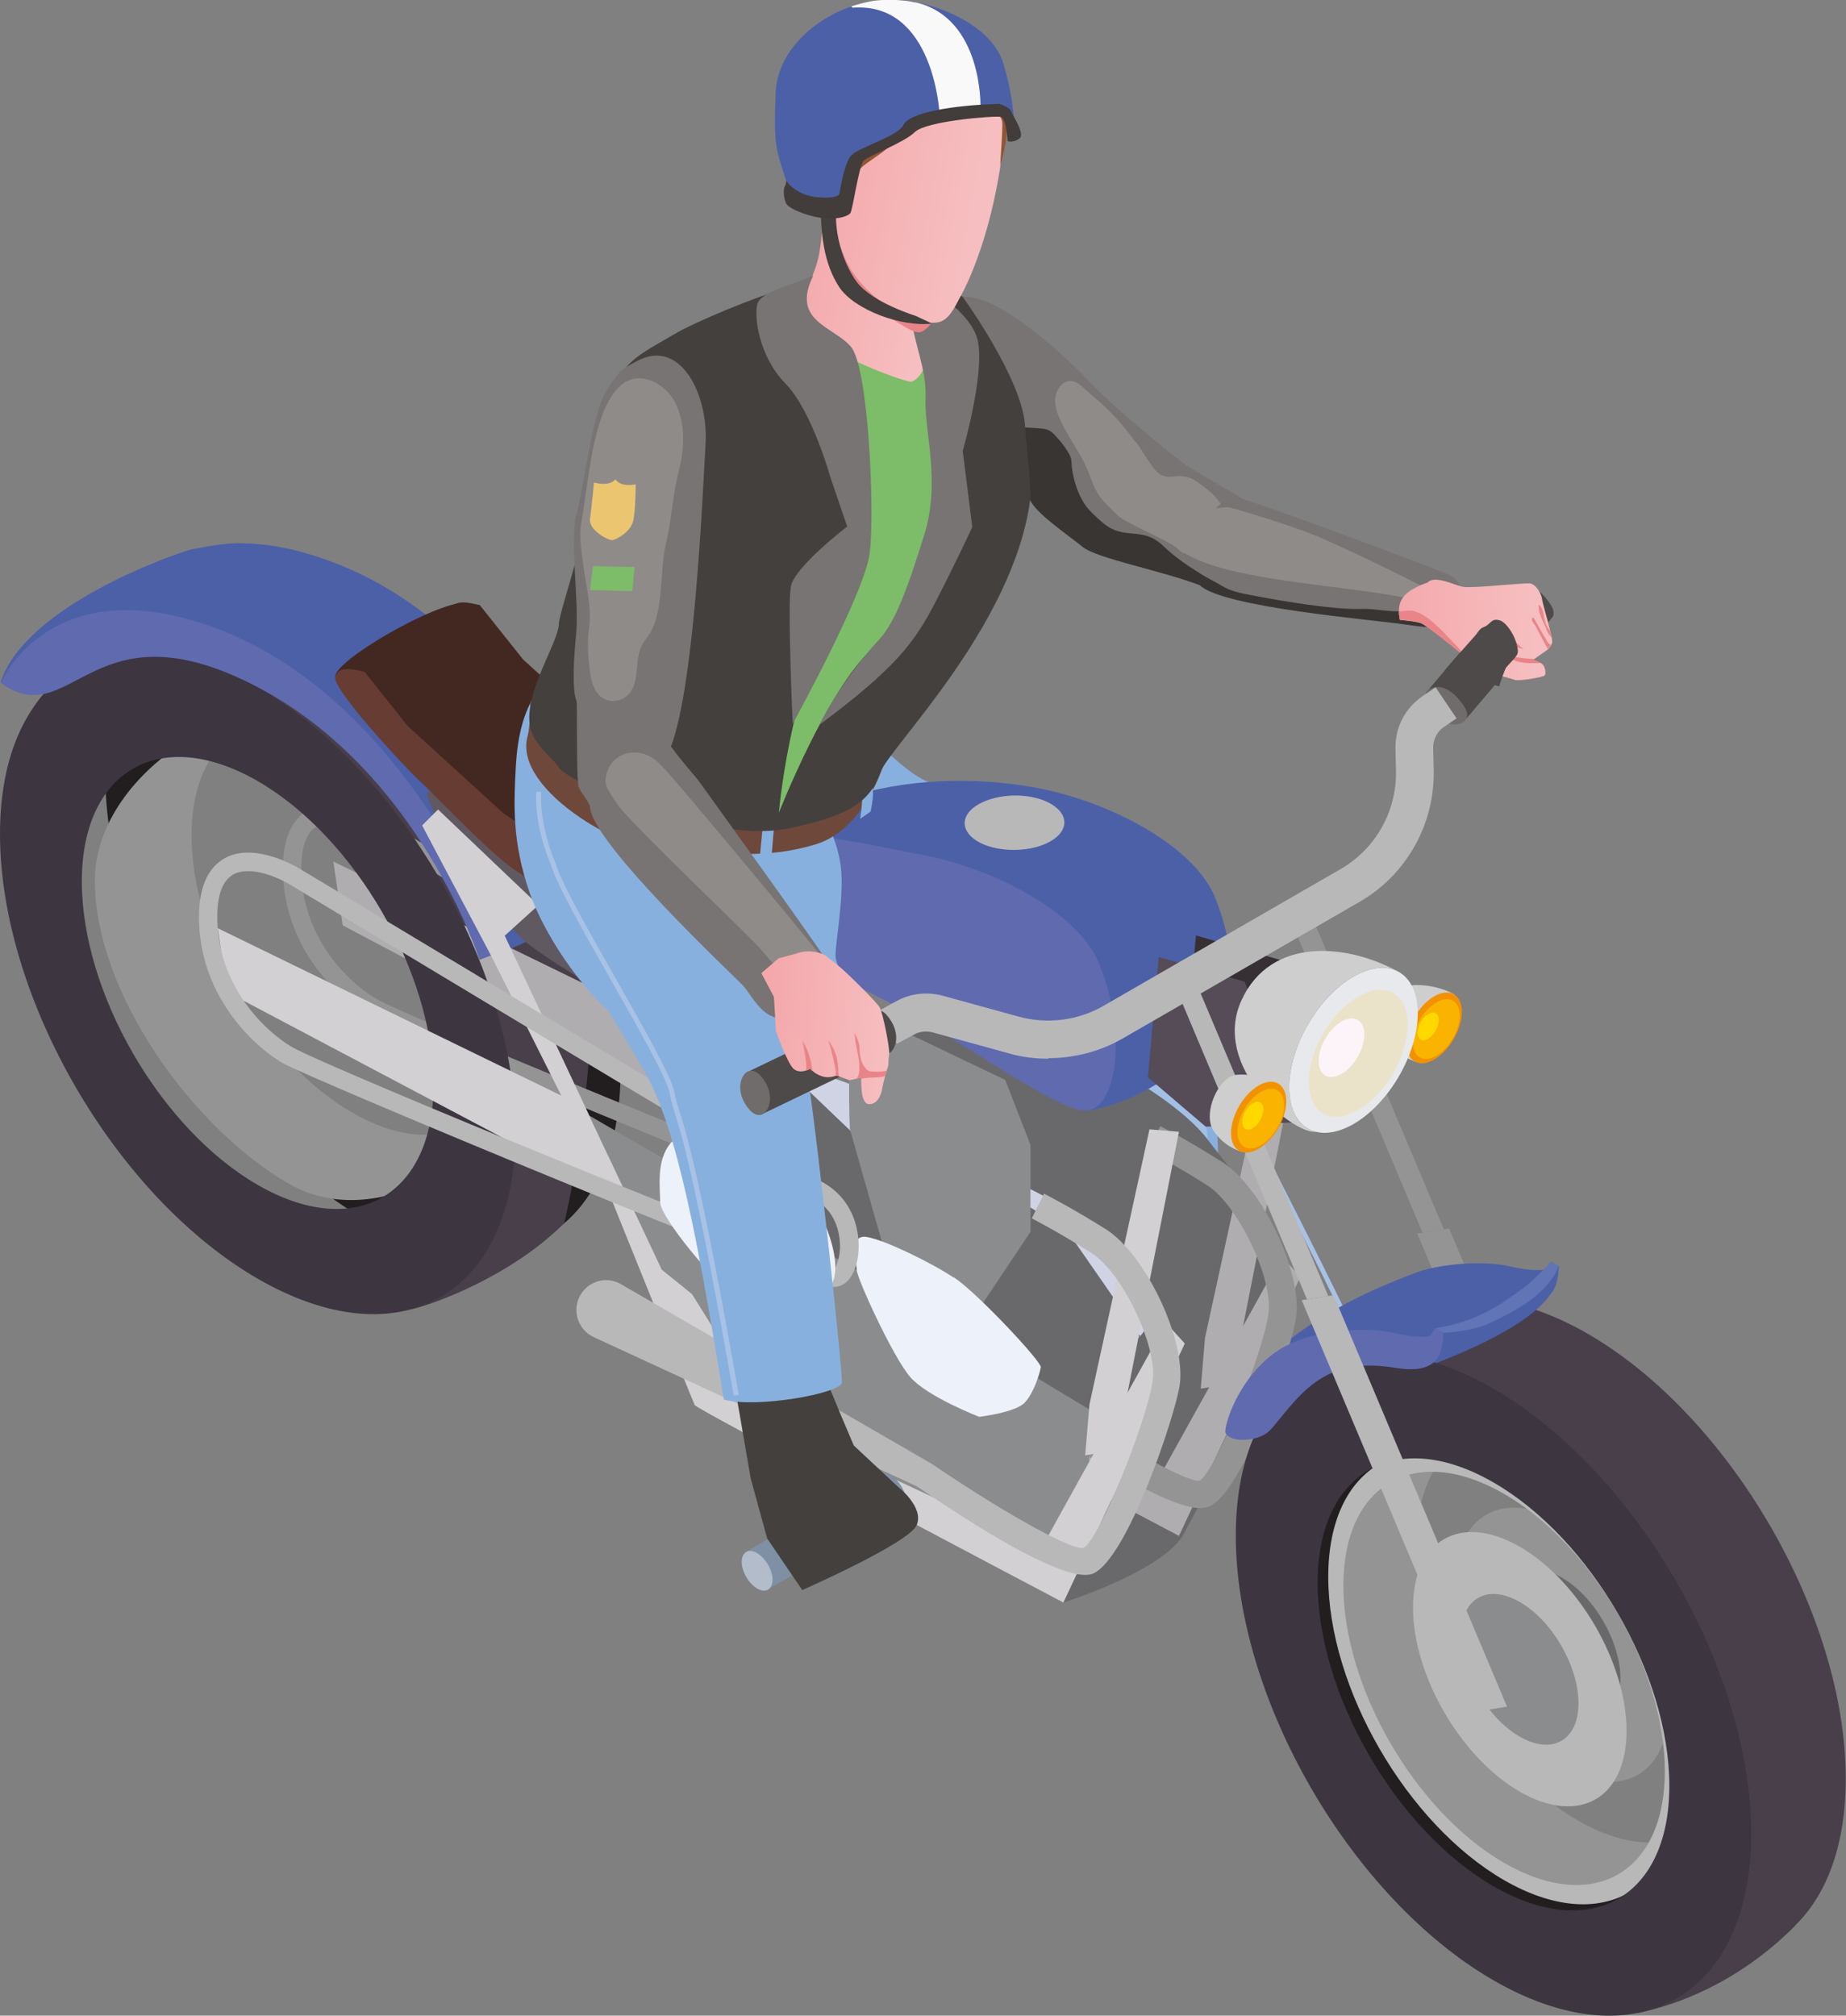 <?xml version="1.0" encoding="UTF-8"?>
<svg id="uuid-40162cd8-e12e-43d7-aa6f-20768491f5ab" data-name="Calque_2" xmlns="http://www.w3.org/2000/svg" xmlns:xlink="http://www.w3.org/1999/xlink" viewBox="0 0 69.49 75.87">
  <rect x="0" y="0" width="69.49" height="75.87" fill="#808080" stroke="none"/>
  <defs>
    <style>
      .uuid-eb9a5aed-563d-4970-bc1b-54a168fdf117 {
        fill: #f9f9fa;
      }

      .uuid-241edbbe-c44b-481b-b874-e8abb0f4648f {
        fill: #eae3ca;
      }

      .uuid-7d3429f2-5a0e-4a5d-b103-36ceb511ffa4 {
        fill: #5f6aaf;
      }

      .uuid-3fb9f62b-1bfa-46c0-80eb-e41fc9b058dc {
        clip-path: url(#uuid-39a60ffb-c229-43ed-becb-7f0e77d0da21);
      }

      .uuid-516c16dd-31f2-4871-b882-457f2515fc56 {
        fill: #777473;
      }

      .uuid-f0dce7ea-544d-455f-adce-cd8ce2294f23 {
        fill: #221e20;
      }

      .uuid-a0e1d280-db82-4c38-9501-b35920b57c28 {
        clip-path: url(#uuid-ca7927ca-9062-4420-b966-9289564f8860);
      }

      .uuid-3321a679-ded2-4a0b-a772-072c4c0beaa4 {
        fill: #6074b6;
      }

      .uuid-3108d3bb-d2c0-46ae-b5e2-fccf591bfa36 {
        fill: #65686b;
      }

      .uuid-3004b75f-43b3-426b-b42f-1021015388a5 {
        fill: #f9b300;
      }

      .uuid-c4fce655-b877-42b8-a8f8-8368c027e36c {
        fill: #f29200;
      }

      .uuid-d6ecf327-f302-4d8c-8f37-2ce52660dad8 {
        fill: #88b0de;
      }

      .uuid-61dfabad-f335-4b0a-b71a-8e92e2a4d64b {
        fill: #4c60a8;
      }

      .uuid-4b33c9ef-5af3-4487-913b-56d191aac6ab {
        fill: #fdf4f9;
      }

      .uuid-76f4b9bc-1265-474c-916d-4af287e4f5b1 {
        fill: #d0d3e4;
      }

      .uuid-c0db6435-473b-4f78-b67e-98aa1b2989a9 {
        fill: #4e4a49;
      }

      .uuid-3a5f3f84-1ed1-4b07-b377-629f9cc6ba92 {
        fill: #b25299;
      }

      .uuid-31852430-ec78-4e57-b357-1218c7c9e82e {
        fill: #e98589;
      }

      .uuid-2f995442-5655-4a5f-a672-32b0ba06e9bc {
        fill: none;
      }

      .uuid-9c07be1c-9fe8-4dde-bf8c-f93dac5d25cb {
        fill: #a2c0e6;
      }

      .uuid-9a030ec6-b44a-4d60-9b3e-e31172e58f3c {
        fill: #605962;
      }

      .uuid-9889fe36-50a6-42d4-ab9f-341313803fb6 {
        fill: #ebc570;
      }

      .uuid-34a86db1-169c-4c52-bdc1-b786596e673c {
        fill: #413c41;
      }

      .uuid-a79e0ef1-63ec-4736-98cf-97975f0c3c88 {
        fill: #43403e;
      }

      .uuid-66775160-22a9-4c56-92ae-7cded30ce906 {
        fill: #6f483c;
      }

      .uuid-c033a7f9-4081-40bb-84d7-47634c649ea1 {
        fill: url(#uuid-60271620-ebdd-452d-a7b1-8e6d5548d43b);
      }

      .uuid-601ba859-e86a-4407-bf8b-9aeaa305972d {
        fill: #423c3a;
      }

      .uuid-aed5ba47-e465-49aa-b95f-3feb871a4d0f {
        fill: #8b8c8e;
      }

      .uuid-db4cb7c6-806f-431c-bcbc-184c80310347 {
        fill: #363035;
      }

      .uuid-07290229-b73d-4d44-8f96-3cc7cc2e3ee9 {
        clip-path: url(#uuid-8d6c2943-85a4-4fc2-bc9a-66a76a11fc26);
      }

      .uuid-85761572-e062-4d3d-a2c0-290e42d84e8c {
        fill: #8f8b89;
      }

      .uuid-379fe398-9b4a-4cd9-a26e-f1df19716080 {
        fill: url(#uuid-e4972ee0-9730-4928-9c53-11814f55795e);
      }

      .uuid-fd6b461c-4dd6-4b5f-bc6c-4ddefce0e64d {
        fill: #483f4b;
      }

      .uuid-e8a5ef10-52d7-4291-b4bd-ff842a24d225 {
        fill: #554c57;
      }

      .uuid-c545a213-cabe-4dfe-a46a-d7af659be915 {
        clip-path: url(#uuid-cf0af246-11ef-45b9-9b5d-70cd5424a30e);
      }

      .uuid-36bd9245-07ea-4d86-b5da-5c2c56d3f925 {
        fill: url(#uuid-bb2e3b66-9886-4e90-87d0-4f348ec89c48);
      }

      .uuid-2f7129b7-2585-4a01-9e2a-2a8a8477160b {
        fill: #e8e9ec;
      }

      .uuid-cdf80903-021e-4b9a-aaf7-8fec844e1d18 {
        fill: #69696b;
      }

      .uuid-fb37e7ac-8cda-45ee-8079-db1df98bd7c9 {
        fill: #b0adb0;
      }

      .uuid-c0c388eb-d434-4afe-9976-5d86041197f0 {
        fill: #b8b8b9;
      }

      .uuid-a184a69a-fa2e-4987-9d4d-f6dbef19d957 {
        fill: #a8c2e6;
      }

      .uuid-bc484375-cf34-40b5-b758-df95a62de35f {
        fill: #673c33;
      }

      .uuid-8bf886ae-d5b8-4621-9ecd-8ed38c4d523d {
        clip-path: url(#uuid-55c56536-779d-4332-b635-0bfc37ab727e);
      }

      .uuid-1dcf6eae-da6c-43be-a8bb-7a2de12169ee {
        fill: #d3d0d3;
      }

      .uuid-4b8c4210-cd7c-43b2-8c3c-ea64b4ff903f {
        fill: url(#uuid-5b542d94-0c54-4d37-8f16-b4ac6f585b5a);
      }

      .uuid-02ff73b6-7ca9-4bfe-bc78-044c0d02fe72 {
        fill: #ffd800;
      }

      .uuid-4faeb30a-e8b0-48c2-a010-cd7b7c9cbce7 {
        fill: #cececf;
      }

      .uuid-b92fe283-17b0-4701-8852-d67688622e17 {
        fill: #905534;
      }

      .uuid-7db500f6-1fc0-40e2-9d43-a38df00a51d1 {
        fill: #3d3540;
      }

      .uuid-58d72a1f-8ef5-4b99-b772-020d2c27c7f6 {
        fill: #959494;
      }

      .uuid-d6909ad6-0a4e-4187-af7d-fb085902bfbd {
        fill: #edf1fa;
      }

      .uuid-79594a27-7f91-4bc9-b0e0-81d8c5cbe80f {
        fill: #8090a4;
      }

      .uuid-d9cfb29b-ba76-4d37-8f28-0af7f065d961 {
        fill: #b2bcca;
      }

      .uuid-4ca3c4c1-7a6b-4950-9d3a-8e1a8ce44dc4 {
        fill: #432822;
      }

      .uuid-efb5f4bb-3a51-41e9-a4a8-1019ae2c2df0 {
        fill: #a8a6a5;
      }

      .uuid-8410d5f0-cba6-46ae-9dbc-ec2fbba8255a {
        fill: #7dbc68;
      }

      .uuid-788818eb-8d9b-4577-8c1f-6ed2989854af {
        fill: #393533;
      }

      .uuid-1a0eaab1-68ff-4a0a-828e-d61d1df7095b {
        fill: url(#uuid-241082bc-c6fc-4eef-8c4f-ca69cb84ff76);
      }

      .uuid-6f476c2f-0d78-48b3-b817-0ec6bd2f0f17 {
        fill: #706c6b;
      }
    </style>
    <clipPath id="uuid-39a60ffb-c229-43ed-becb-7f0e77d0da21">
      <path class="uuid-2f995442-5655-4a5f-a672-32b0ba06e9bc" d="M53.76,21.92s-.72.22-.96.59c-.11.16-.14.34-.14.49,0,.19.04.33.04.33,0,0,.64.05.81.13.03.01.1.06.21.13.47.34,1.53,1.18,1.71,1.4.08.1.27.19.49.27.43.16.99.28,1.1.33.15.06,1.05-.1,1.12-.16.07-.07.03-.29-.05-.4-.02-.02-.04-.04-.07-.06-.12-.08-.31-.13-.31-.13l.04-.03.47-.33s.02-.02.05-.04c.03-.04.09-.09.12-.16.02-.03.03-.06.04-.09,0-.03,0-.11-.02-.21-.02-.07-.04-.15-.06-.25-.1-.44-.29-1.04-.3-1.18-.03-.21-.23-.56-.46-.59-.11-.01-.61.03-1.13.07-.58.05-1.19.09-1.37.06-.03,0-.06-.01-.09-.02-.27-.07-.65-.25-.96-.25-.1,0-.2.02-.28.08"/>
    </clipPath>
    <linearGradient id="uuid-bb2e3b66-9886-4e90-87d0-4f348ec89c48" data-name="Dégradé sans nom 147" x1="-96.03" y1="445.7" x2="-94.63" y2="445.7" gradientTransform="translate(-330.91 1830.51) rotate(-180) scale(4.05)" gradientUnits="userSpaceOnUse">
      <stop offset="0" stop-color="#f6bec0"/>
      <stop offset=".05" stop-color="#f6bec0"/>
      <stop offset=".99" stop-color="#f4a8ab"/>
      <stop offset="1" stop-color="#f4a8ab"/>
    </linearGradient>
    <clipPath id="uuid-cf0af246-11ef-45b9-9b5d-70cd5424a30e">
      <path class="uuid-2f995442-5655-4a5f-a672-32b0ba06e9bc" d="M31.05,4.42c-.61.63-.19,2.16-.11,2.85.08.68.02,2.05-.23,2.77-.25.72-.49,1.11-.57,1.52-.08.41.1.92,1.34,1.64,1.24.73,2.69,1.17,2.8,1.17.11,0,.55-.26.55-.89,0-.63.4-2.18.4-2.18,0,0-.47-3.34-.82-4.53-.3-1.02-2.11-2.48-3.01-2.48-.15,0-.28.04-.36.13"/>
    </clipPath>
    <linearGradient id="uuid-5b542d94-0c54-4d37-8f16-b4ac6f585b5a" data-name="Dégradé sans nom 147" x1="-90.3" y1="427.81" x2="-88.9" y2="427.81" gradientTransform="translate(-1662.38 -345.53) rotate(-90) scale(3.96)" xlink:href="#uuid-bb2e3b66-9886-4e90-87d0-4f348ec89c48"/>
    <clipPath id="uuid-55c56536-779d-4332-b635-0bfc37ab727e">
      <path class="uuid-2f995442-5655-4a5f-a672-32b0ba06e9bc" d="M29.95,35.9l-.64.17-.65.56.47.89.02.28.06,1.01s.42,1.2.66,1.42c.15.13.35.11.48.06.1-.03.16-.07.16-.07,0,0,.02.04.07.08.06.06.16.14.33.2.23.09.43.03.53,0,.04,0,.05-.02.05-.02l.11.04.38.14.27-.06.17-.04s0,.02,0,.04c0,.18-.02.92.27.96.33.03.49-.35.52-.6.02-.11.07-.3.11-.47.02-.08.04-.14.06-.2.04-.12.06-.2.06-.2,0,0,0-.21.03-.42.03-.21-.24-1.57-.36-1.76-.1-.17-1.15-1.23-1.55-1.56-.05-.04-.45-.36-.48-.38-.15-.09-.39-.16-.65-.16-.16,0-.32.03-.48.09"/>
    </clipPath>
    <linearGradient id="uuid-e4972ee0-9730-4928-9c53-11814f55795e" data-name="Dégradé sans nom 147" x1="-81.5" y1="436.64" x2="-80.09" y2="436.64" gradientTransform="translate(-1521.89 -248.69) rotate(-90) scale(3.56)" xlink:href="#uuid-bb2e3b66-9886-4e90-87d0-4f348ec89c48"/>
    <clipPath id="uuid-ca7927ca-9062-4420-b966-9289564f8860">
      <path class="uuid-2f995442-5655-4a5f-a672-32b0ba06e9bc" d="M33.04,1.82c-.87.37-1.97,2.97-2.06,4.02s.4,2.98.91,4.05c.51,1.07,2.17,2.39,3.37,2.25.45-.05.66-.55.88-.95.23-.4,1.3-2.49,1.66-6.06.27-2.76-2.2-3.45-3.74-3.45-.45,0-.82.06-1.02.14"/>
    </clipPath>
    <linearGradient id="uuid-60271620-ebdd-452d-a7b1-8e6d5548d43b" data-name="Dégradé sans nom 147" x1="-104.1" y1="427.94" x2="-102.69" y2="427.94" gradientTransform="translate(-1995.48 -483.81) rotate(-90) scale(4.74)" xlink:href="#uuid-bb2e3b66-9886-4e90-87d0-4f348ec89c48"/>
    <clipPath id="uuid-8d6c2943-85a4-4fc2-bc9a-66a76a11fc26">
      <path class="uuid-2f995442-5655-4a5f-a672-32b0ba06e9bc" d="M30.63,6.82c.08.5.17,1.24.6,1.11.43-.13.3-.47.34-.61.04-.15-.35-.49.03-.96,0,0-.04-.56-.6-.71-.04-.01-.08-.02-.12-.02-.42,0-.32.72-.25,1.19"/>
    </clipPath>
    <linearGradient id="uuid-241082bc-c6fc-4eef-8c4f-ca69cb84ff76" data-name="Dégradé sans nom 147" x1="199.02" y1="429.06" x2="200.43" y2="429.06" gradientTransform="translate(-350.08 184.27) rotate(-90) scale(.89)" xlink:href="#uuid-bb2e3b66-9886-4e90-87d0-4f348ec89c48"/>
  </defs>
  <g id="uuid-2700c509-9efe-43ef-b2a4-397c856653b0" data-name="Les_personnages">
    <g id="uuid-ec6afd53-3c85-4ae2-a9b6-72041d5ca55f" data-name="Chara_x5F_Johnny_x5F_BD">
      <path class="uuid-c0db6435-473b-4f78-b67e-98aa1b2989a9" d="M55.19,27.06l-1.51-.99,3.26-3.84c.06-.12.21-.2.41-.21.41-.02.81.4,1.03.75.11.17.13.33.07.45h0,0s-3.26,3.84-3.26,3.84Z"/>
      <path class="uuid-6f476c2f-0d78-48b3-b817-0ec6bd2f0f17" d="M55.13,26.61c.22.35.06.64-.35.66-.41.02-.81-.4-1.03-.75-.22-.35-.06-.64.35-.66s.81.4,1.03.75"/>
      <path class="uuid-a79e0ef1-63ec-4736-98cf-97975f0c3c88" d="M55.14,50.92c.48-.09,1.27.4,1.78,0,.51-.4,1.47-.65,1.69-.65s.71.85.62,1.27c-.09.42-1.04,1.8-1.86,2.17-.82.37-2.51.51-2.59.56-.08.06-1.52.73-2.42.76-.9.03-.85-.87-.85-.87l-.65-2.34-.59-1.55,3.13-1.47.86,1.21.89.91Z"/>
      <path class="uuid-d6ecf327-f302-4d8c-8f37-2ce52660dad8" d="M44.77,37.3c-.15-.85-.18-1.73-.12-2.59.03-.47.08-1.04.18-1.59-3.78-1.5-9.45-3.48-9.99-3.73-.79-.37-1.75-1.4-1.75-1.4,0,0-5.58.64-6.08,1.96-.5,1.32,1.67,5.56,2.76,6.31s3.61.49,5.19.74c1.58.25,6.99,1.44,8.08,1.78.39.12,1.04.33,1.76.46-.15-.61-.08-1.28-.02-1.93"/>
      <path class="uuid-d6ecf327-f302-4d8c-8f37-2ce52660dad8" d="M44.9,34.75c.98,1.18,1.11,14.69,1.1,15.28,0,.59-3.82,1.13-4.39.81-.57-.32-1.3-11.96-1.19-12.74.11-.78,4.48-3.35,4.48-3.35"/>
      <path class="uuid-a184a69a-fa2e-4987-9d4d-f6dbef19d957" d="M50.88,50.33c-.27-.78-2.99-6.09-4.61-9.26-.53-1.03-.95-1.85-1.15-2.26-2.15-1.09-10.02-3.2-13.61-2.52l-.03-.18c3.63-.68,11.62,1.46,13.75,2.55h.03s.01.04.01.04c.2.4.63,1.24,1.16,2.29,1.62,3.18,4.34,8.49,4.62,9.28l-.17.06Z"/>
      <path class="uuid-9c07be1c-9fe8-4dde-bf8c-f93dac5d25cb" d="M44.66,34.71c.03-.36.06-.79.12-1.22-.27-.11-.53-.22-.8-.33-2.64-1.09-5.29-2.19-8.03-2.99-1.03-.3-2.27-.32-2.76.86-.21.51-.2,1.08-.15,1.63.01.14.03.3.1.42.11.2.33.3.54.39.51.22,1.03.41,1.56.59,3.07,1.09,6.22,2.03,9.44,2.47-.06-.61-.06-1.22-.02-1.83"/>
      <path class="uuid-9c07be1c-9fe8-4dde-bf8c-f93dac5d25cb" d="M44.97,36.58c0,.15,0,.31,0,.48.01.77.18,1.52.26,2.28.09.82,0,1.61.11,2.42.11.93.21,1.87.28,2.81.04.55.04,1.08.05,1.62,0,.57.14,1.14.13,1.72,0,.4.07.93-.17,1.28-.14.2-.42.22-.64.24-.38.04-.77.02-1.15-.05-.18-.03-.36-.09-.49-.22-.09-.09-.14-.22-.18-.35-.27-.83-.27-1.72-.29-2.59-.05-2.14-.27-4.28-.5-6.41-.03-.28-.06-.57-.12-.85-.07-.32-.19-.63-.27-.94-.14-.52-.48-1.85.04-2.23.58-.41,1.72-.57,2.36-.27.52.24.59.61.6,1.05"/>
      <path class="uuid-cdf80903-021e-4b9a-aaf7-8fec844e1d18" d="M40.03,60.32s3.88-1.22,4.57-2.65c.7-1.43,4.19-7,3.68-9.57-.5-2.57-1.95-4.05-2.83-5.22-.88-1.16-2.84-2.28-2.84-2.28l-6.3.11s-5.7.05-5.34,3.81c.36,3.77,9.06,15.79,9.06,15.79"/>
      <polygon class="uuid-58d72a1f-8ef5-4b99-b772-020d2c27c7f6" points="54.55 46.24 53.35 46.43 59.87 61.92 61.08 61.73 54.55 46.24"/>
      <polygon class="uuid-58d72a1f-8ef5-4b99-b772-020d2c27c7f6" points="54.35 46.27 53.55 46.4 48.56 34.57 49.36 34.44 54.35 46.27"/>
      <polygon class="uuid-cdf80903-021e-4b9a-aaf7-8fec844e1d18" points="26.53 39.48 29.29 41.08 37.8 45.99 45.35 50.54 45.35 52.56 43.55 55.76 33.39 50.99 30.4 46.2 29.26 45.29 26.53 39.48"/>
      <path class="uuid-fd6b461c-4dd6-4b5f-bc6c-4ddefce0e64d" d="M59.78,50.21c-5.36-3.09-9.7-.62-9.7,5.53s4.35,13.64,9.7,16.74c5.36,3.09,9.7.62,9.7-5.53s-4.35-13.64-9.7-16.74M59.78,68.94c-3.66-2.11-6.62-7.23-6.62-11.42s2.97-5.89,6.62-3.77c3.66,2.11,6.62,7.22,6.62,11.42s-2.96,5.89-6.62,3.78"/>
      <path class="uuid-f0dce7ea-544d-455f-adce-cd8ce2294f23" d="M51.63,53.35c-1.98,1.37-4.32,4.79-2.63,10.65,1.69,5.87,8.04,9.6,12.99,8.72,4.95-.88-2.93-2.87-2.93-2.87,0,0-4.44-3.32-5.72-6.45-1.28-3.14-.58-9.32-.58-9.32l-1.14-.74Z"/>
      <path class="uuid-58d72a1f-8ef5-4b99-b772-020d2c27c7f6" d="M62.82,64.23c0,2.55-1.8,3.57-4.02,2.29-2.22-1.28-4.02-4.38-4.02-6.93s1.8-3.57,4.02-2.29c2.22,1.28,4.02,4.38,4.02,6.93"/>
      <path class="uuid-cdf80903-021e-4b9a-aaf7-8fec844e1d18" d="M61,63.19c0,1.4-.99,1.96-2.21,1.26-1.22-.7-2.21-2.41-2.21-3.81s.99-1.96,2.21-1.26c1.22.7,2.21,2.41,2.21,3.81"/>
      <path class="uuid-58d72a1f-8ef5-4b99-b772-020d2c27c7f6" d="M59.39,53.97c-3.66-2.11-9.16,1.07-9.16,5.26s3.05,9.43,6.71,11.54c3.66,2.11,9.07-1.19,9.07-5.39s-2.96-9.31-6.62-11.42M59.39,68.52c-3.34-1.93-6.05-6.6-6.05-10.44s2.71-5.38,6.05-3.45c3.34,1.93,6.05,6.6,6.05,10.44s-2.71,5.38-6.05,3.45"/>
      <path class="uuid-fd6b461c-4dd6-4b5f-bc6c-4ddefce0e64d" d="M67.58,72.48c-2.19,2.21-4.58,3.01-5.84,3.27-1.26.26,2.69-5.27,2.69-6.52s-.46-6.32-2.27-8.96c-1.82-2.64-5.37-7.06-7.27-7.43-1.9-.37-8.82,1.91-6.86-.13,1.95-2.04,4.76-3.33,6.01-3.65,1.25-.32,6.71,2.89,8.04,4.48,1.33,1.58,5.25,5.7,5.5,9.35.24,3.66,0,9.59,0,9.59"/>
      <path class="uuid-f0dce7ea-544d-455f-adce-cd8ce2294f23" d="M13.66,23.58c-5.36-3.09-9.7-.62-9.7,5.53s4.34,13.64,9.7,16.74c5.36,3.1,9.7.62,9.7-5.53s-4.35-13.64-9.7-16.74M13.66,42.31c-3.66-2.11-6.62-7.23-6.62-11.42s2.96-5.89,6.62-3.78c3.66,2.11,6.62,7.23,6.62,11.42s-2.97,5.89-6.62,3.78"/>
      <path class="uuid-58d72a1f-8ef5-4b99-b772-020d2c27c7f6" d="M13.26,27.34c-3.66-2.11-9.69,1.6-9.69,5.8s3.65,9.31,7.31,11.42c3.66,2.11,9-1.59,9-5.79s-2.97-9.31-6.62-11.42M13.26,41.88c-3.34-1.93-6.05-6.6-6.05-10.44s2.71-5.38,6.05-3.45c3.34,1.93,6.05,6.6,6.05,10.44s-2.71,5.38-6.05,3.45"/>
      <path class="uuid-fd6b461c-4dd6-4b5f-bc6c-4ddefce0e64d" d="M21.25,46.03c-2.06,2.06-5.03,3.09-5.72,3.24-.69.14,2.25-7.44,2.42-8.66s-.76-6-3.9-9.55c-3.14-3.54-9.31-5.28-10.51-4.95-1.2.33-3.64,2.72-2.32.58,1.32-2.15,5.34-3.84,6.14-4.08.81-.24,6.04.11,9.45,4.87,3.41,4.75,5.69,8.62,5.36,12.4-.33,3.79-.93,6.15-.93,6.15"/>
      <path class="uuid-61dfabad-f335-4b0a-b71a-8e92e2a4d64b" d="M22.39,33.62s-2.24-7.05-8.34-10.26c-6.11-3.21-6.93,1.5-9.47-.02l-.21-.15s1.95-4.58,8.51-1.89,9.76,10.66,9.76,10.66l.19,1.49-.44.17Z"/>
      <path class="uuid-61dfabad-f335-4b0a-b71a-8e92e2a4d64b" d="M.02,25.69c.92-2.88,6.46-4.8,7.08-4.98.25-.07,1.36-.28,1.97-.26.91.02,1.5.33,2.86.82,2.28.81,5.11,2.98,6.24,4.28,1.13,1.31,4.37,6.45,4.46,6.98.09.53.24.74.2.93-.04.19-2.39,1.94-4.35,2.51-.64-1.84-4.17-7.28-5.93-8.87-1.76-1.58-8.5-3.25-8.5-3.25L.02,25.69Z"/>
      <path class="uuid-61dfabad-f335-4b0a-b71a-8e92e2a4d64b" d="M58.68,47.66c-.05.63-.07,1.6-1.79,1.32-1.73-.29-2.78.14-3.72,1.15-.94,1.01-.95,1.35-1.6,1.5-.65.15-1.03-.03-1.1-.21-.06-.18.37-1.83,1.72-2.91,1.35-1.08,3.75-1.06,4.67-.84s1.3.11,1.3.11l.22-.29.3.17Z"/>
      <path class="uuid-61dfabad-f335-4b0a-b71a-8e92e2a4d64b" d="M47.33,51.49c2.19-2.21,5.01-3.21,6.01-3.6,1-.38,2.71-.32,3.39-.15.67.17,1.6.17,1.6.17l-3.9,2.73-2.98.25-4.12.59Z"/>
      <path class="uuid-61dfabad-f335-4b0a-b71a-8e92e2a4d64b" d="M58.34,48.75c-1.01,1.46-4.78,2.74-4.78,2.74,0,0,.47-1.09.75-1.34.14-.13,1.36-.39,2.33-.94.96-.55,1.71-1.3,1.71-1.3l.35-.25-.35,1.09Z"/>
      <path class="uuid-3321a679-ded2-4a0b-a772-072c4c0beaa4" d="M58.68,47.66c-.47,1.17-1.97,1.85-2.64,2.16-.67.31-1.71.35-1.71.35l-.3-.17c1.74-.29,2.6-1.02,3.18-1.42s1.17-1.09,1.17-1.09l.3.17Z"/>
      <path class="uuid-34a86db1-169c-4c52-bdc1-b786596e673c" d="M33.71,32.64c-1.29,0-3.43-.09-4.51-.1-1.08-.02-4.66-1.86-5.65-2.66-1-.79-2.63-2.61-3.09-2.59-.46.02,2.56,4.78,3.71,5.69,1.14.9,4.11,2.59,4.51,2.8s3.22-.16,3.22-.16c0,0,3.62-.09,4.07-.45.44-.35-.95-1.79-.95-1.79l-1.29-.75Z"/>
      <path class="uuid-3a5f3f84-1ed1-4b07-b377-629f9cc6ba92" d="M21.48,28.84l-7.88,4.89,7.88-4.89Z"/>
      <path class="uuid-fb37e7ac-8cda-45ee-8079-db1df98bd7c9" d="M12.55,32.44l.35,2.39,14.39,7.61s3.14,7.79,3.21,7.94c.06.15,13.88,7.43,13.88,7.43l4.57-9.75-.7-.77-4.7,8.47-10.16-4.77-2.99-4.79-1.14-.92-5.91-12.57,1.27-1.15-3.78-3.6-.6.6,2.59,4.89,2.65,5.28-12.93-6.3Z"/>
      <path class="uuid-cdf80903-021e-4b9a-aaf7-8fec844e1d18" d="M38.88,36.56c-1.27-.66-2.03-.41-2.35-.04s-.19,3.46-.19,3.46l1.26,4.44,3.73,2.15,1.81-2.71v-3.28l-.95-2.45-3.3-1.58Z"/>
      <polygon class="uuid-cdf80903-021e-4b9a-aaf7-8fec844e1d18" points="41.33 46.57 36.98 49.08 32.26 38.95 36.79 36.31 40.74 42.64 41.33 46.57"/>
      <path class="uuid-76f4b9bc-1265-474c-916d-4af287e4f5b1" d="M40.25,45.58c-.82-.55-2.57-1.41-3.27-1.53-.7-.11-.38.94-.38,1.24s1.37,3.3,2.02,4.04c.65.74,2.59,1.49,2.59,1.49,0,0,1.37-.16,1.72-.54.35-.38.57-1.13.6-1.33.03-.2-2.35-2.76-3.27-3.38"/>
      <polygon class="uuid-cdf80903-021e-4b9a-aaf7-8fec844e1d18" points="36.64 44.14 32.34 46.61 38.57 52.8 42.92 50.29 40.13 46.27 36.64 44.14"/>
      <polygon class="uuid-fb37e7ac-8cda-45ee-8079-db1df98bd7c9" points="47.62 40 45.36 50.36 45.2 52.27 46.37 52.07 48.73 40.09 47.62 40"/>
      <path class="uuid-58d72a1f-8ef5-4b99-b772-020d2c27c7f6" d="M34.56,46.62h0c-.83,0-19.79-7.87-20.75-8.43-1.17-.68-3.16-2.6-3.16-5.5,0-1.1.32-1.83.94-2.2,1.02-.59,2.42.13,2.82.36h0c.18.11,18.2,10.95,19.77,11.85,1.29.75,1.44,2.23,1.22,3.05-.15.54-.46.86-.84.86M12.5,30.97c-.21,0-.41.04-.57.13-.39.23-.59.76-.59,1.59,0,2.58,1.77,4.29,2.81,4.9,1.38.8,19.52,8.2,20.43,8.34.02-.03.18-.29.2-.76.01-.3-.02-1.31-.95-1.85-1.57-.9-19.47-11.67-19.78-11.86-.47-.27-1.05-.49-1.55-.49"/>
      <path class="uuid-4ca3c4c1-7a6b-4950-9d3a-8e1a8ce44dc4" d="M18.07,22.78c-.4-.09-.98-.25-1.1.19-.13.44,2.59,3.37,3.14,3.88.55.5,2.37,2.44,3.38,3.22,1.02.78,4.26,2.46,4.26,2.46,0,0,2.99-.03,3.05-.13s-.66-1.21-.66-1.21l-.99-.38-2.01-.14-3.83-2.55-3.62-3.3-1.61-2.02Z"/>
      <path class="uuid-4ca3c4c1-7a6b-4950-9d3a-8e1a8ce44dc4" d="M17.51,22.68c-1.15,0-4.95,2.2-4.89,2.8.06.6.87.42,2.2,1.91,1.33,1.49,6.72,6.61,8.16,6.69s3.33,1.02,3.47.82c.14-.21,2.86-2.21,4.35-2.51-.79-.96-1.79-1.23-1.79-1.23l-2.02-.27s-4.33-2.39-5.13-3.48c-.8-1.1-3.84-4.24-3.84-4.24l-.49-.49Z"/>
      <path class="uuid-58d72a1f-8ef5-4b99-b772-020d2c27c7f6" d="M45.2,56.77c-1.2,0-4.05-1.77-6.33-3.33l-12.59-7.27.52-.9,12.62,7.28c2.32,1.58,5.16,3.23,5.73,3.19.61-.35,2.38-4.77,2.6-6.29.19-1.3-1.15-4.1-2.3-4.83-1.29-.82-2.23-1.29-2.24-1.3l.47-.93s.99.5,2.33,1.35c1.49.94,3.02,4.16,2.78,5.85-.17,1.18-1.99,6.63-3.29,7.12-.08.03-.18.05-.29.05"/>
      <path class="uuid-61dfabad-f335-4b0a-b71a-8e92e2a4d64b" d="M45.74,33.78c-.82-1.98-4.03-3.64-6.8-4.14-2.19-.4-4.87-.36-7.17.42-.98.33-2.87,1.58-2.89,1.97-.11,1.91,6.07,1.8,8.65,3.05,2.57,1.25,2.13,6.9,3.36,6.73,2.5-.33,4.7-2.58,4.87-2.76.74-.76.87-3.12-.02-5.26"/>
      <polygon class="uuid-db4cb7c6-806f-431c-bcbc-184c80310347" points="48.25 36.15 45.02 35.21 44.61 39.74 46.79 41.61 50.44 41.42 48.25 36.15"/>
      <path class="uuid-76f4b9bc-1265-474c-916d-4af287e4f5b1" d="M33.2,41.33s-3.02-1.49-3.59-.83c-.57.65-.41,1.69-.41,2.24s2.1,3.14,2.89,3.53c.79.39,3.14.47,3.59-.48.45-.95-.54-3.12-1.11-3.48-.57-.37-1.37-.97-1.37-.97"/>
      <polygon class="uuid-cdf80903-021e-4b9a-aaf7-8fec844e1d18" points="25.29 42.97 29.75 40.4 35.57 45.96 35.34 46.15 30.99 48.67 25.29 42.97"/>
      <polygon class="uuid-aed5ba47-e465-49aa-b95f-3feb871a4d0f" points="22.18 41.99 24.94 43.59 33.45 48.5 41 53.05 41 55.06 39.2 58.27 29.04 53.5 26.05 48.71 24.91 47.8 22.18 41.99"/>
      <path class="uuid-c0c388eb-d434-4afe-9976-5d86041197f0" d="M56.62,55.57c-3.66-2.11-6.62-.42-6.62,3.78s2.97,9.31,6.62,11.42c3.66,2.11,6.62.42,6.62-3.78s-2.96-9.31-6.62-11.42M56.62,70.12c-3.34-1.93-6.05-6.6-6.05-10.44s2.71-5.38,6.05-3.45c3.34,1.93,6.05,6.6,6.05,10.44s-2.71,5.38-6.05,3.45"/>
      <path class="uuid-7db500f6-1fc0-40e2-9d43-a38df00a51d1" d="M56.22,52.27c-5.36-3.09-9.7-.62-9.7,5.53s4.34,13.64,9.7,16.74c5.36,3.09,9.7.62,9.7-5.53s-4.34-13.64-9.7-16.74M56.22,71c-3.66-2.11-6.62-7.23-6.62-11.42s2.97-5.89,6.62-3.78c3.66,2.11,6.62,7.22,6.62,11.42s-2.96,5.89-6.62,3.78"/>
      <path class="uuid-c0c388eb-d434-4afe-9976-5d86041197f0" d="M61.23,65.15c0,2.55-1.8,3.57-4.02,2.29-2.22-1.28-4.02-4.38-4.02-6.93s1.8-3.57,4.02-2.29c2.22,1.28,4.02,4.38,4.02,6.93"/>
      <path class="uuid-aed5ba47-e465-49aa-b95f-3feb871a4d0f" d="M59.42,64.11c0,1.4-.99,1.96-2.21,1.26-1.22-.7-2.21-2.41-2.21-3.81s.99-1.96,2.21-1.26c1.22.7,2.21,2.41,2.21,3.81"/>
      <path class="uuid-7db500f6-1fc0-40e2-9d43-a38df00a51d1" d="M9.7,25.86c-5.36-3.09-9.7-.62-9.7,5.53s4.34,13.64,9.7,16.74c5.36,3.1,9.7.62,9.7-5.53s-4.35-13.64-9.7-16.74M9.7,44.6c-3.66-2.11-6.62-7.23-6.62-11.42s2.96-5.89,6.62-3.78c3.66,2.11,6.62,7.23,6.62,11.42s-2.96,5.89-6.62,3.78"/>
      <path class="uuid-7d3429f2-5a0e-4a5d-b103-36ceb511ffa4" d="M18.05,36.13s-2.24-7.05-8.34-10.26c-6.11-3.21-6.93,1.5-9.47-.02l-.21-.15s1.95-4.58,8.51-1.89,9.76,10.66,9.76,10.66l.19,1.49-.44.17Z"/>
      <path class="uuid-7d3429f2-5a0e-4a5d-b103-36ceb511ffa4" d="M54.34,50.17c-.05.63-.07,1.6-1.79,1.32-1.73-.29-2.78.14-3.72,1.15-.94,1.01-.95,1.35-1.6,1.5-.65.15-1.03-.03-1.1-.21-.06-.18.37-1.83,1.72-2.91,1.35-1.08,3.75-1.06,4.67-.84s1.3.11,1.3.11l.22-.29.3.17Z"/>
      <path class="uuid-9a030ec6-b44a-4d60-9b3e-e31172e58f3c" d="M29.37,35.15c-1.29,0-3.43-.09-4.51-.1-1.08-.02-4.66-1.86-5.65-2.66-1-.79-2.63-2.61-3.09-2.59-.46.02,2.56,4.78,3.71,5.69,1.14.9,4.11,2.59,4.51,2.8s3.22-.16,3.22-.16c0,0,3.62-.09,4.07-.45.44-.35-.95-1.79-.95-1.79l-1.29-.75Z"/>
      <path class="uuid-1dcf6eae-da6c-43be-a8bb-7a2de12169ee" d="M8.2,34.95l.35,2.39,14.39,7.61s3.14,7.79,3.21,7.94c.06.15,13.88,7.43,13.88,7.43l4.57-9.75-.7-.77-4.7,8.47-10.16-4.77-2.99-4.79-1.14-.92-5.91-12.57,1.27-1.15-3.78-3.6-.6.6,2.59,4.89,2.65,5.28-12.93-6.3Z"/>
      <path class="uuid-aed5ba47-e465-49aa-b95f-3feb871a4d0f" d="M34.53,39.07c-1.27-.66-2.03-.41-2.35-.04s-.19,3.46-.19,3.46l1.26,4.44,3.73,2.15,1.81-2.71v-3.28l-.95-2.44-3.3-1.58Z"/>
      <path class="uuid-d6909ad6-0a4e-4187-af7d-fb085902bfbd" d="M35.9,48.09c-.82-.55-2.57-1.41-3.27-1.53-.7-.11-.38.94-.38,1.24s1.37,3.3,2.02,4.04c.65.74,2.59,1.49,2.59,1.49,0,0,1.37-.16,1.72-.54.35-.38.57-1.13.6-1.33.03-.2-2.35-2.76-3.27-3.38"/>
      <polygon class="uuid-e8a5ef10-52d7-4291-b4bd-ff842a24d225" points="46.85 36.95 43.62 36.02 43.21 40.55 45.39 42.41 49.04 42.23 46.85 36.95"/>
      <polygon class="uuid-1dcf6eae-da6c-43be-a8bb-7a2de12169ee" points="43.27 42.51 41.01 52.87 40.85 54.78 42.02 54.58 44.38 42.6 43.27 42.51"/>
      <path class="uuid-c0c388eb-d434-4afe-9976-5d86041197f0" d="M31.4,48.45h0c-.83,0-19.79-7.87-20.75-8.43-1.17-.68-3.16-2.6-3.16-5.5,0-1.1.32-1.83.94-2.2,1.02-.59,2.42.13,2.82.36h0c.18.11,18.2,10.95,19.77,11.85,1.29.75,1.44,2.23,1.22,3.05-.15.54-.46.86-.84.86M9.34,32.79c-.21,0-.41.04-.57.13-.39.23-.59.76-.59,1.59,0,2.58,1.77,4.29,2.81,4.9,1.38.8,19.52,8.2,20.43,8.34.02-.03.18-.29.2-.76.01-.3-.02-1.31-.95-1.85-1.57-.9-19.47-11.67-19.78-11.86-.47-.27-1.05-.49-1.55-.49"/>
      <polygon class="uuid-c0c388eb-d434-4afe-9976-5d86041197f0" points="50.2 48.75 49 48.94 55.53 64.43 56.73 64.24 50.2 48.75"/>
      <polygon class="uuid-c0c388eb-d434-4afe-9976-5d86041197f0" points="50 48.78 49.2 48.91 44.22 37.08 45.01 36.95 50 48.78"/>
      <path class="uuid-bc484375-cf34-40b5-b758-df95a62de35f" d="M13.72,25.29c-.4-.09-.98-.25-1.1.19-.13.44,2.59,3.37,3.14,3.88.55.5,2.37,2.44,3.39,3.22,1.02.78,4.26,2.46,4.26,2.46,0,0,2.99-.03,3.05-.13s-.66-1.21-.66-1.21l-.99-.38-2.01-.14-3.83-2.55-3.62-3.3-1.61-2.02Z"/>
      <path class="uuid-c0c388eb-d434-4afe-9976-5d86041197f0" d="M40.85,59.28c-1.2,0-4.05-1.77-6.33-3.33l-12.17-5.62c-.62-.29-.84-1.05-.48-1.62.32-.51.99-.68,1.51-.37l11.68,6.75c2.32,1.58,5.14,3.24,5.73,3.18.6-.35,2.38-4.77,2.6-6.29.19-1.3-1.15-4.1-2.31-4.82-1.29-.82-2.23-1.29-2.24-1.3l.46-.93s.99.5,2.33,1.34c1.49.94,3.02,4.16,2.78,5.85-.17,1.18-2,6.63-3.29,7.12-.08.03-.18.04-.29.04"/>
      <path class="uuid-7d3429f2-5a0e-4a5d-b103-36ceb511ffa4" d="M41.39,36.29c-.82-1.98-4.03-3.64-6.8-4.14-2.76-.5-5.79-1.41-5.91.49-.11,1.9,1.92,3.69,4.49,4.94,2.57,1.25,6.38,4.12,7.62,4.22,1.24.1,1.68-2.87.59-5.51"/>
      <path class="uuid-d6909ad6-0a4e-4187-af7d-fb085902bfbd" d="M28.85,43.84s-3.02-1.49-3.59-.83c-.57.65-.41,1.69-.41,2.24s2.1,3.14,2.89,3.53c.79.39,3.14.47,3.59-.48.45-.95-.54-3.12-1.11-3.48-.57-.37-1.37-.97-1.37-.97"/>
      <path class="uuid-4faeb30a-e8b0-48c2-a010-cd7b7c9cbce7" d="M52.75,36.64c-1.95-1.13-4.91-1.43-6.02,1.02-1.13,2.48,1.89,4.99,2.77,4.94.88-.05,3.26-5.95,3.26-5.95"/>
      <path class="uuid-3108d3bb-d2c0-46ae-b5e2-fccf591bfa36" d="M48.53,40.93c0,1.53,1.08,2.15,2.42,1.38,1.34-.77,2.42-2.64,2.42-4.17s-1.08-2.15-2.42-1.38c-1.34.77-2.42,2.64-2.42,4.17"/>
      <path class="uuid-efb5f4bb-3a51-41e9-a4a8-1019ae2c2df0" d="M49.27,40.72c0,1.18.83,1.66,1.86,1.06,1.03-.59,1.86-2.03,1.86-3.21s-.83-1.65-1.86-1.06c-1.03.59-1.86,2.03-1.86,3.21"/>
      <path class="uuid-c0c388eb-d434-4afe-9976-5d86041197f0" d="M39.45,39.85c-.49,0-.99-.06-1.47-.2l-2.87-.79c-.24-.06-.49-.04-.7.08l-.65.35-.68-1.24.65-.36c.54-.3,1.16-.37,1.76-.21l2.87.79c1.07.29,2.23.14,3.18-.41l8.93-5.15c1.31-.76,2.11-2.17,2.08-3.7l-.02-.82c-.02-.81.37-1.55,1.04-2l.47-.32.79,1.17-.47.32c-.27.18-.42.48-.41.81l.02.82c.04,2.03-1.02,3.93-2.78,4.95l-8.93,5.15c-.85.49-1.82.74-2.79.74"/>
      <path class="uuid-c0c388eb-d434-4afe-9976-5d86041197f0" d="M39.54,31.67c-.72.41-1.91.43-2.65.05-.75-.39-.77-1.04-.05-1.45.72-.41,1.91-.44,2.65-.05.75.39.77,1.04.05,1.45"/>
      <path class="uuid-d6ecf327-f302-4d8c-8f37-2ce52660dad8" d="M30.45,29.38c.38.98,1.05,2.06,1.2,3.23.15,1.16-.26,3.16-.19,3.46l.08.3s-.86.02-.86.63-.39,2.16-.54,4.56-2.31,4.15-3.02,2.76c-.72-1.39-2.22-4.7-3.75-5.88-1.54-1.18-2.93-3.38-3.43-4.83-.67-1.93-.6-3.34-.52-4.81.52-8.71,11.04.58,11.04.58"/>
      <path class="uuid-66775160-22a9-4c56-92ae-7cded30ce906" d="M33.03,27.46c-.14.83-.46,2.27-2.66,2.95-2.2.68-3.72.49-5.79.3-2.07-.2-4.61-4.35-4.61-4.35,0,0,0,.95-.11,1.35-.58,2.07,3.89,4.59,5.77,4.45,1.75-.13,3.11.22,5.08-.38,1.97-.6,2.71-3.37,2.71-3.61s-.35-.95-.35-.95l-.04.24Z"/>
      <path class="uuid-d6ecf327-f302-4d8c-8f37-2ce52660dad8" d="M28,33.8c.05.03.11.05.16.08.11.05.22.11.32.19.08.07.15.16.21.24.36.5.65,1.07.76,1.67.06.36.06.72.06,1.09,0,1.79,0,3.58,0,5.37,0,.81-.05,1.6-.57,2.27-.37.47-1.01.77-1.57.56-.5-.18-.78-.69-1.02-1.17-.49-.98-.96-1.96-1.4-2.96-.38-.85-.73-1.72-1.06-2.59-.45-1.18-.86-2.39-1.08-3.64-.06-.32-.09-.68.11-.93.13-.16.32-.25.52-.32.88-.32,1.82-.36,2.74-.35.38,0,.53-.1.89.05.32.14.63.28.95.43"/>
      <polygon class="uuid-d6ecf327-f302-4d8c-8f37-2ce52660dad8" points="29.03 32.41 28.58 32.48 28.73 30.92 29.16 30.82 29.03 32.41"/>
      <path class="uuid-d6ecf327-f302-4d8c-8f37-2ce52660dad8" d="M32.24,29.3s.18.36.21.62c.03.25-.07.9-.07.9l.39-.27s.21-.87,0-1.1-.36-.36-.36-.36l-.17.2Z"/>
      <path class="uuid-79594a27-7f91-4bc9-b0e0-81d8c5cbe80f" d="M28.91,59.83l-.83-1.42,5.04-2.91c.11-.06.25-.05.42.04.32.19.58.64.58,1,0,.18-.06.31-.17.37h0,0s-5.04,2.91-5.04,2.91Z"/>
      <path class="uuid-a79e0ef1-63ec-4736-98cf-97975f0c3c88" d="M31.18,52.07c-.08-.08.96,2.34.96,2.34l1.66,1.55s.99.76.71,1.44c-.28.68-4.31,2.45-4.31,2.45l-1.32-1.94-.62-2.26-.54-3.13,3.47-.45Z"/>
      <path class="uuid-d6ecf327-f302-4d8c-8f37-2ce52660dad8" d="M30.45,40.81c.34,2.25,1.28,10.82,1.24,11.23-.04.41-3.23.98-4.44.64-.94-5.71-1.73-10.22-3.02-12.4-1.3-2.18-3.03-5.11-3.03-5.11l9.25,5.64Z"/>
      <path class="uuid-a184a69a-fa2e-4987-9d4d-f6dbef19d957" d="M27.62,52.53c-1.42-8.12-1.97-9.85-2.23-10.68-.08-.27-.14-.44-.18-.7-.08-.51-1.16-2.42-2.21-4.26-1.09-1.92-2.11-3.73-2.26-4.35-.02-.04-.63-1.39-.55-2.74h.18c-.07,1.32.53,2.67.54,2.68.15.61,1.21,2.5,2.25,4.32,1.1,1.94,2.14,3.78,2.23,4.32.04.25.09.41.18.68.26.83.81,2.57,2.24,10.7l-.17.03Z"/>
      <path class="uuid-d9cfb29b-ba76-4d37-8f28-0af7f065d961" d="M29.08,59.46c0,.37-.26.52-.58.33-.32-.19-.58-.64-.58-1s.26-.52.58-.33c.32.19.58.64.58,1"/>
      <path class="uuid-c0db6435-473b-4f78-b67e-98aa1b2989a9" d="M28.63,41.96l-.41-1.65,4.75-2.28c.13-.03.29.03.42.19.27.31.43.74.3,1.13-.07.19-.18.3-.31.33h0s0,0,0,0l-4.74,2.28Z"/>
      <path class="uuid-6f476c2f-0d78-48b3-b817-0ec6bd2f0f17" d="M28.94,41.63c-.13.39-.46.45-.73.14-.27-.31-.43-.74-.3-1.13.13-.39.46-.45.73-.14.27.31.43.74.3,1.13"/>
      <path class="uuid-4faeb30a-e8b0-48c2-a010-cd7b7c9cbce7" d="M54.76,37.44c-.68-.39-1.53-.4-1.74-.33-.59.21-1.08,1.33-.8,1.97.06.14.43.71,1.15.91.36.1,1.4-2.56,1.4-2.56"/>
      <path class="uuid-c4fce655-b877-42b8-a8f8-8368c027e36c" d="M52.95,39.29c0,.66.47.92,1.04.59.57-.33,1.04-1.13,1.04-1.79s-.47-.92-1.04-.59c-.57.33-1.04,1.13-1.04,1.79"/>
      <path class="uuid-3004b75f-43b3-426b-b42f-1021015388a5" d="M53.19,39.24c0,.55.39.78.88.5.48-.28.88-.96.88-1.51s-.39-.78-.88-.5c-.48.28-.88.96-.88,1.51"/>
      <path class="uuid-02ff73b6-7ca9-4bfe-bc78-044c0d02fe72" d="M53.36,38.87c0,.26.18.36.4.23.22-.13.4-.44.4-.7s-.18-.36-.4-.23c-.22.13-.4.44-.4.7"/>
      <path class="uuid-2f7129b7-2585-4a01-9e2a-2a8a8477160b" d="M48.53,40.93c0,1.53,1.08,2.15,2.42,1.38,1.34-.77,2.42-2.64,2.42-4.17s-1.08-2.15-2.42-1.38c-1.34.77-2.42,2.64-2.42,4.17"/>
      <path class="uuid-241edbbe-c44b-481b-b874-e8abb0f4648f" d="M49.27,40.72c0,1.18.83,1.66,1.86,1.06,1.03-.59,1.86-2.03,1.86-3.21s-.83-1.65-1.86-1.06c-1.03.59-1.86,2.03-1.86,3.21"/>
      <path class="uuid-4b33c9ef-5af3-4487-913b-56d191aac6ab" d="M49.64,39.93c0,.55.38.76.86.49.47-.27.86-.94.86-1.48s-.39-.76-.86-.49c-.47.27-.86.94-.86,1.48"/>
      <path class="uuid-4faeb30a-e8b0-48c2-a010-cd7b7c9cbce7" d="M48.16,40.81c-.68-.39-1.53-.4-1.74-.33-.59.21-1.08,1.33-.8,1.97.06.14.43.71,1.15.91.36.1,1.4-2.56,1.4-2.56"/>
      <path class="uuid-c4fce655-b877-42b8-a8f8-8368c027e36c" d="M46.34,42.65c0,.66.47.92,1.04.59.57-.33,1.04-1.13,1.04-1.79s-.47-.92-1.04-.59c-.57.33-1.04,1.13-1.04,1.79"/>
      <path class="uuid-3004b75f-43b3-426b-b42f-1021015388a5" d="M46.58,42.61c0,.55.39.78.88.5.48-.28.88-.96.88-1.51s-.39-.78-.88-.5c-.48.28-.88.96-.88,1.51"/>
      <path class="uuid-02ff73b6-7ca9-4bfe-bc78-044c0d02fe72" d="M46.76,42.23c0,.26.18.36.4.23.22-.13.4-.44.4-.7s-.18-.36-.4-.23c-.22.13-.4.44-.4.7"/>
      <path class="uuid-516c16dd-31f2-4871-b882-457f2515fc56" d="M36.22,11.15s2.31,3.17,2.36,4.94c.03,1.3.09,2.49.19,2.72.25.54,1.39,1.29,1.99,1.78.56.44,2.91.87,4.41,1.44.12.04.23.09.34.12.22.07.42.04.6-.04,1-.47,1.48-2.77,1.07-3.07-.49-.35-1.58-.95-2.31-1.39-.74-.44-3.22-2.59-3.76-3.18-.54-.59-3.35-3.39-4.87-3.3"/>
      <path class="uuid-85761572-e062-4d3d-a2c0-290e42d84e8c" d="M42.75,16.62c.22.31.41.63.63.94.57.79.91.02,1.7.59.25.18.51.36.71.6.2.23.35.53.35.84,0,.17-.06.34-.17.46-.24.25-.64.2-.98.12-.86-.21-.01,1.11-.65.49-.32-.31-1.98-.96-2.29-1.28-.24-.25-.52-.48-.71-.78-.18-.29-.28-.62-.41-.93-.29-.68-.77-1.27-1.06-1.96-.09-.21-.15-.43-.15-.65,0-.32.22-.72.59-.72.28,0,.58.37.78.53.63.51,1.18,1.1,1.64,1.76"/>
      <path class="uuid-516c16dd-31f2-4871-b882-457f2515fc56" d="M44.92,21.51c.05.15.13.32.25.51.97.67,6.61,1.31,7.61,1.46.36.05.67.1.94.11.14.01.28,0,.4-.02.29-.04.52-.18.75-.45.31-.38.26-.75.13-1.03-.1-.18-.22-.32-.33-.39-.27-.19-7.77-2.94-8.08-2.98-.31-.04-.83.24-1.21.99-.43.83-.65,1.22-.45,1.8"/>
      <path class="uuid-788818eb-8d9b-4577-8c1f-6ed2989854af" d="M38.58,16.09c.03,1.3.09,2.49.19,2.72.25.54,1.39,1.29,1.99,1.78.56.44,2.91.87,4.41,1.44.83.83,6.61,1.31,7.61,1.46.36.05.67.1.94.11-.1-.07-.18-.12-.21-.13-.18-.08-.81-.13-.81-.13,0,0-.04-.14-.04-.33-.49.01-.96-.11-1.45-.09-.94.04-2.99-.3-3.91-.48-.37-.07-.87-.15-1.2-.33-.12-.07-.25-.14-.37-.21-.25-.13-.49-.27-.72-.42-.43-.27-.83-.56-1.21-.92-.84-.81-1.48-.15-2.34-.93-.22-.19-.43-.38-.6-.61-.28-.4-.45-.94-.51-1.42-.02-.19,0-.33-.1-.5-.12-.23-.29-.45-.47-.64-.2-.23-.28-.3-.58-.33-.21-.02-.41-.03-.62-.04"/>
      <path class="uuid-85761572-e062-4d3d-a2c0-290e42d84e8c" d="M49.56,20.17c.37.17.74.33,1.11.5,1.04.48,2.06.99,3.09,1.5.11.06.24.17.18.28-.49.16-1.03.05-1.54-.04-1.9-.34-5.15-.55-6.96-1.2-.36-.13-.72-.29-1.03-.51-.17-.12-.33-.28-.36-.48-.03-.2.07-.39.17-.56.05-.1.11-.2.2-.26.1-.07.22-.1.33-.13.33-.07.66-.09,1-.13.21-.02.39-.08.6-.02.66.17,2.59.78,3.21,1.06"/>
      <g class="uuid-3fb9f62b-1bfa-46c0-80eb-e41fc9b058dc">
        <rect class="uuid-36bd9245-07ea-4d86-b5da-5c2c56d3f925" x="52.56" y="21.69" width="5.96" height="4.11" transform="translate(-1.16 2.92) rotate(-2.98)"/>
      </g>
      <path class="uuid-31852430-ec78-4e57-b357-1218c7c9e82e" d="M56.08,24.01c.22.49.71.85,1.24.93.17.03.35.02.53.02.06,0,.11,0,.16,0-.12-.08-.31-.13-.31-.13l.04-.03c-.22,0-.44-.03-.65-.06-.12-.02-.26-.04-.34-.12-.09-.09-.09-.27.03-.31.05-.02.11,0,.16.01.14.04.27.08.41.11-.24-.18-.41-.4-.61-.62-.26-.27-.33-.1-.32.2-.04,0-.33.03-.33,0"/>
      <path class="uuid-31852430-ec78-4e57-b357-1218c7c9e82e" d="M58.21,23.7c.05.1.1.21.19.29-.02-.07-.04-.15-.06-.25-.07-.09-.12-.19-.16-.29-.04-.12-.06-.25-.08-.37-.03-.13-.08-.25-.18-.32,0,.13.01.26.06.39.03.09.07.17.11.26l.14.29Z"/>
      <path class="uuid-31852430-ec78-4e57-b357-1218c7c9e82e" d="M57.66,23.33c.02.08.1.16.14.23.05.1.1.2.16.3.1.19.2.38.3.57.03-.04.09-.09.12-.16-.04-.02-.08-.05-.1-.07-.05-.06-.09-.17-.14-.23-.13-.21-.24-.41-.35-.62-.04-.08-.14-.18-.12-.02"/>
      <path class="uuid-31852430-ec78-4e57-b357-1218c7c9e82e" d="M52.7,23.33s.64.05.81.13c.03.01.1.06.21.13.47.34,1.53,1.18,1.71,1.4.08.1.27.19.49.27-.21-.18-.43-.33-.64-.51-.38-.33-.7-.72-1.06-1.07-.03-.04-.07-.07-.11-.1-.31-.3-.76-.66-1.18-.59-.09.01-.18.02-.27.02,0,.19.04.33.04.33"/>
      <path class="uuid-c0db6435-473b-4f78-b67e-98aa1b2989a9" d="M56.45,25.84s-2.08-.58-2.08-.58c-.02-.02,1.1-1.26,1.13-1.3.09-.09.16-.23.25-.3.06-.05.14-.06.21-.11.09-.06.15-.15.25-.2.09-.04.2-.02.3.02.09.05.16.12.23.2.2.24.34.54.39.85.03.19-.02.23-.13.37-.1.11-.2.22-.3.33-.04.04-.28.7-.26.73"/>
      <path class="uuid-a79e0ef1-63ec-4736-98cf-97975f0c3c88" d="M33.13,29.08c-.39,1.18-1.33,1.66-3.49,2.11-2.05.41-5.21-.66-6.63-1.24-.08-.03-.16-.06-.23-.09-.11-.05-.23-.1-.33-.14-1.04-.47-1.4-.73-1.47-.92-.02-.06-.68-.64-.9-1.08-.65-1.25.94-3.45.96-4.24.02-.54,1.19-3.64,1.32-5.86.14-2.48.8-3.04.97-3.42.3-.72,1.38-1.21,2.05-1.62.67-.41,3.24-1.5,4.16-1.69.92-.2,4.54-.17,6.01.1.24.04.47.1.68.17,0,0,2.31,3.17,2.36,4.94,0,.29.25,2.22.19,2.71-.64,4.79-5.34,9.36-5.65,10.28"/>
      <path class="uuid-8410d5f0-cba6-46ae-9dbc-ec2fbba8255a" d="M31.36,12.97c.3.9,1.89,6.82.12,9.88-1.77,3.06-2.16,7.74-2.16,7.74,0,0,1.83-4.65,3.49-6.14,1.66-1.48,2.72-6.11,2.4-7.94-.32-1.83.42-2.76-.22-4l-.64-1.24s-.42,1.19-.8,1.93c-.38.74-2.19-.22-2.19-.22"/>
      <g class="uuid-c545a213-cabe-4dfe-a46a-d7af659be915">
        <rect class="uuid-4b8c4210-cd7c-43b2-8c3c-ea64b4ff903f" x="27.23" y="5.87" width="10.85" height="6.92" transform="translate(17.54 39.74) rotate(-79.51)"/>
      </g>
      <path class="uuid-516c16dd-31f2-4871-b882-457f2515fc56" d="M30.6,10.38c-.69.32-1.96.59-2.09,1.06-.13.47.05,1.97,1.06,3,1,1.03,1.69,3.53,1.69,3.53l.63,1.85s-1.99,1.52-2.12,2.26c-.13.74.07,5.16.07,5.16,0,0,2.71-4.9,2.9-6.43s-.04-6.98-.71-7.76c-.67-.78-2.26-.95-1.42-2.67"/>
      <path class="uuid-516c16dd-31f2-4871-b882-457f2515fc56" d="M34.19,11.3c.2,1.74.7,2.51.65,3.71-.05,1.21.58,3.11-.05,5.13-.63,2.01-1.08,3.28-1.73,3.97-.65.69-1.64,2-2.21,3.17,2.87-2.14,3.58-3.1,4.36-4.61.78-1.51,1.39-2.83,1.39-2.83l-.36-2.87s.81-2.78.58-4.09-2.59-2.48-2.59-2.48l-.04.89Z"/>
      <path class="uuid-516c16dd-31f2-4871-b882-457f2515fc56" d="M21.69,19.36c-.24,1.11.11,3.21,0,4.48-.11,1.09-.13,2.02-.03,2.41,0,.05.03.09.04.12.04.08-.01,3.09.08,3.17.63.5,2.51.6,3.37-1.18.01-.02.02-.05.03-.07.96-2.14,1.27-9.71,1.38-11.58.11-1.88-.95-3.98-2.56-3.13-.59.31-.65.32-1.15,1.1-.5.78-.68,2.5-1.14,4.69"/>
      <path class="uuid-516c16dd-31f2-4871-b882-457f2515fc56" d="M21.77,29.54c-.03.15.43.66.44.83t0,.01c.08,1.36,5.4,6.33,5.77,6.73.25.27.51.84,1.02,1.12,0,0,.01,0,.02,0,.24.13.54.19.91.11,1.07-.2,1.54-1.14,1.51-1.57,0-.05,0-.08-.01-.12-.13-.35-4.72-6.68-5.08-7.19-.18-.25-.81-.95-1.02-1.27-.22-.33-.79-.07-1.25-.2-1.11-.32-2.12.43-2.31,1.54"/>
      <path class="uuid-85761572-e062-4d3d-a2c0-290e42d84e8c" d="M22.82,15.28c.15-.33.36-.65.66-.86.7-.47,1.59.06,1.93.72.41.8.36,1.77.13,2.64-.22.87-.26,1.8-.47,2.68-.25,1.02-.06,2.63-.67,3.48-.08.11-.16.21-.22.32-.33.59-.06,1.44-.55,1.91-.21.2-.54.27-.81.17-.45-.16-.57-.71-.62-1.12-.06-.49-.1-1.08-.03-1.56.12-.77-.11-1.59-.21-2.36-.06-.45-.17-1.12-.09-1.56.25-1.38.36-3.16.94-4.46"/>
      <path class="uuid-9889fe36-50a6-42d4-ab9f-341313803fb6" d="M22.36,18.15s-.09.97-.15,1.38c-.06.41.67.81.83.8.16-.01.68-.3.79-.7.1-.39.1-1.4.1-1.4,0,0-.56.13-.76-.19-.26.3-.81.12-.81.12"/>
      <path class="uuid-8410d5f0-cba6-46ae-9dbc-ec2fbba8255a" d="M23.9,21.34c-.06.01-1.58-.03-1.58-.03l-.11.9,1.59.04.09-.9Z"/>
      <path class="uuid-85761572-e062-4d3d-a2c0-290e42d84e8c" d="M23.19,28.56c.35-.28.89-.33,1.34-.05.2.12.36.3.52.47.66.72,5.6,6.64,6.32,7.59.03.03.05.08.04.12-.01.03-.05.05-.08.06-.57.2-1.25.25-1.76-.08-.43-.28-.75-.76-1.11-1.13-1.12-1.14-3.98-3.85-5.05-5.05-.2-.23-.37-.52-.53-.78-.21-.35,0-.9.3-1.14"/>
      <g class="uuid-8bf886ae-d5b8-4621-9ecd-8ed38c4d523d">
        <rect class="uuid-379fe398-9b4a-4cd9-a26e-f1df19716080" x="28.04" y="36.11" width="6.08" height="5.2" transform="translate(-9.49 67.31) rotate(-86.43)"/>
      </g>
      <path class="uuid-31852430-ec78-4e57-b357-1218c7c9e82e" d="M32.21,39.26c.06.34.23.95.08,1.27-.02.03-.03.05-.05.08l.17-.04s0,.01,0,.04c.23-.06.5-.04.74-.07.06,0,.11-.02.17-.04.02-.08.04-.14.05-.2-.01,0-.03,0-.04.01-.17.04-.36.03-.53.02-.08,0-.14-.04-.19-.09-.18-.18-.24-.46-.25-.71-.01-.26-.07-.45-.22-.68.05.07.05.34.07.42"/>
      <path class="uuid-31852430-ec78-4e57-b357-1218c7c9e82e" d="M31.55,40.19c-.01-.37-.14-.73-.37-1.03.11.33.19.68.26,1.03.02.1.03.21,0,.31.04,0,.05-.02.05-.02l.11.04s-.01-.02-.01-.02c-.04-.09-.03-.2-.03-.31"/>
      <path class="uuid-31852430-ec78-4e57-b357-1218c7c9e82e" d="M30.58,40.31c-.04-.41-.16-.8-.38-1.14.04.17.07.34.1.51.03.21.07.41.04.62.1-.03.16-.07.16-.07,0,0,.02.04.07.08"/>
      <path class="uuid-31852430-ec78-4e57-b357-1218c7c9e82e" d="M34.11,9.22c-.61-.39-1.36-.57-2.08-.46-1,.16.21,1.99.52,2.35.39.46.88.84,1.41,1.13.18.1.52.34.73.25.21-.09.44-.4.57-.58.13-.18.23-.38.21-.6-.02-.22-.11-.43-.21-.63-.08-.16-.11-.33-.18-.48-.18-.4-.61-.76-.97-.99"/>
      <g class="uuid-a0e1d280-db82-4c38-9501-b35920b57c28">
        <rect class="uuid-c033a7f9-4081-40bb-84d7-47634c649ea1" x="28.61" y="2.48" width="11.73" height="9" transform="translate(21.34 39.61) rotate(-79.51)"/>
      </g>
      <path class="uuid-b92fe283-17b0-4701-8852-d67688622e17" d="M37.06,4.12c-.17.04-1.23-.13-1.68-.26-.45-.13-1.13-.31-1.19-.1-.06.21-.45,1.46-.68,1.72s-1.06.73-1.19.94c-.13.22-.23.92-.23.92l-.47-.09s.16-1.22-.15-1.38c-.3-.16-.52-.13-.48.79.04.92-.75.08-.67-1.34.08-1.42-.06-3.11,1.19-3.69,1.19-.89,2.55-.97,4.36-.18,1.81.8,1.9,2.02,2.02,2.86.12.84-.24,1.91-.24,1.91,0,0,.1-1.39.08-1.61-.02-.22-.26-.55-.68-.49"/>
      <g class="uuid-07290229-b73d-4d44-8f96-3cc7cc2e3ee9">
        <rect class="uuid-1a0eaab1-68ff-4a0a-828e-d61d1df7095b" x="29.76" y="6.04" width="2.6" height="1.61" transform="translate(18.67 36.14) rotate(-79.51)"/>
      </g>
      <path class="uuid-a79e0ef1-63ec-4736-98cf-97975f0c3c88" d="M30.93,7.05c-.11,1.75.11,2.92.67,3.77.57.84,2.33,1.5,3.49,1.36l-.62-.29s-1.64-.5-2.22-1.28c-.58-.78-1.02-2.3-.64-3.37.38-1.07-.69-.19-.69-.19"/>
      <path class="uuid-61dfabad-f335-4b0a-b71a-8e92e2a4d64b" d="M38.2,5.24c-.07-1.16-.74-1.09-1.04-1.05-.29.04-2.89.13-3.13.7-.25.57-1.98.74-2.03,1.44-.05.69-.17,1.46-.98,1.33-.8-.13-1.18-.1-1.5-1.08-.32-.98-.4-1.28-.32-3.08.05-1.51,1.37-2.75,2.85-3.26.28-.09.56-.16.84-.21.38-.05.79-.05,1.21,0h.01c.11.01.22.04.33.06.01,0,.03,0,.04,0,1.46.28,2.94,1.13,3.29,2.3.49,1.62.42,2.83.42,2.83"/>
      <path class="uuid-eb9a5aed-563d-4970-bc1b-54a168fdf117" d="M36.92,4.06l-1.56.15s-.23-4.15-3.26-3.92c0,0-.03-.02-.06-.05.28-.09.56-.16.84-.21.38-.05.79-.05,1.21,0h.01c.11.01.22.04.33.06.01,0,.03,0,.04,0,2.54.59,2.44,3.96,2.44,3.96"/>
      <path class="uuid-601ba859-e86a-4407-bf8b-9aeaa305972d" d="M37.62,3.91c-1.81.05-3.4.34-3.61.79s-1.77.86-2,1.19c-.23.33-.38,1.2-.41,1.4-.03.2-.92.2-1.38,0s-.62-.49-.62-.49c0,0-.01.15-.06.22-.05.07-.06.42.06.65.13.22.94.51,1.45.55.51.04.87-.08.96-.2.09-.11.32-1.79.5-1.97.18-.19,1.51-.67,1.93-1.08.43-.42,3.01-.62,3.23-.57.22.05.26.91.26.91,0,0,.19.08.44-.09.24-.17-.25-.86-.31-1.03-.06-.17-.45-.28-.45-.28"/>
    </g>
  </g>
</svg>